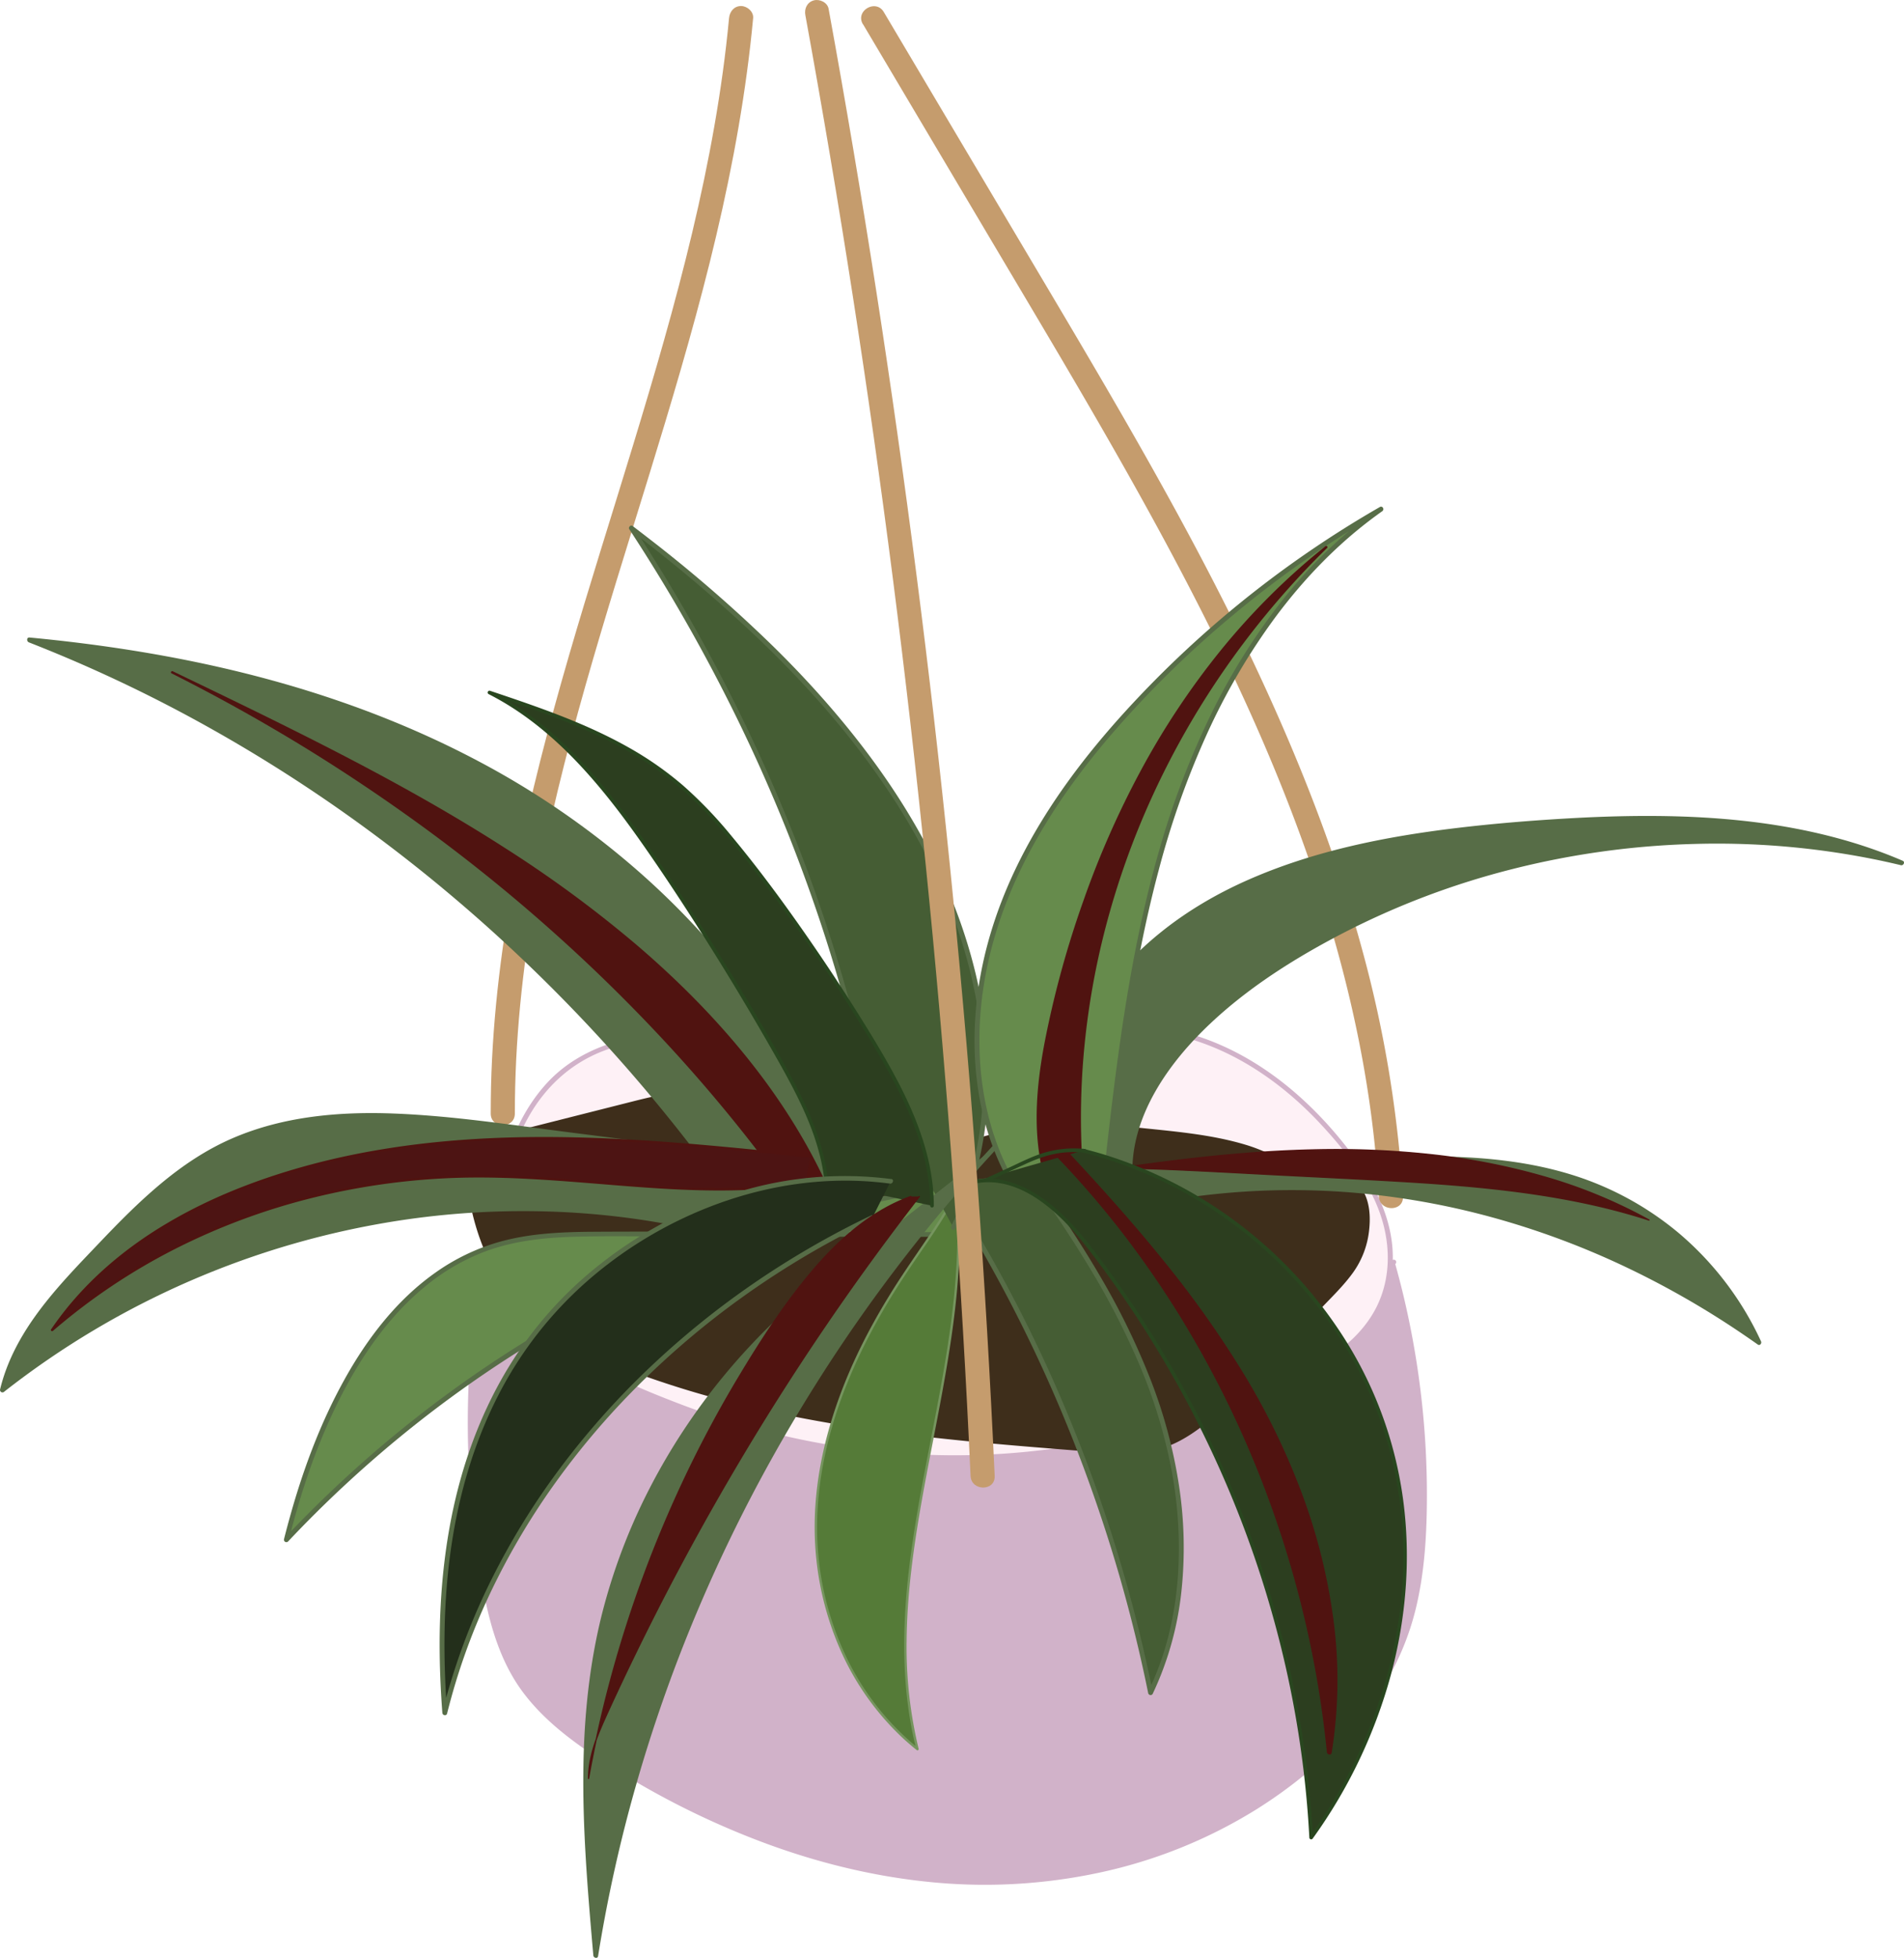 <svg xmlns="http://www.w3.org/2000/svg" viewBox="0 0 1184.01 1217.09"><defs><style>.cls-1{fill:#d1b2c9;}.cls-2{fill:#fef1f6;}.cls-3{fill:#3e2e1b;}.cls-4{fill:#c59c6d;}.cls-5{fill:#576d47;}.cls-6{fill:#501310;}.cls-7{fill:#4d1413;}.cls-8{fill:#668b4c;}.cls-9{fill:#557b38;}.cls-10{fill:#76955f;}.cls-11{fill:#455d34;}.cls-12{fill:#2c3e1f;}.cls-13{fill:#29461f;}.cls-14{fill:#232f1b;}</style></defs><title>plants1</title><g id="Layer_2" data-name="Layer 2"><g id="Layer_1-2" data-name="Layer 1"><path class="cls-1" d="M865.89,784.9a532.59,532.59,0,0,1,19.92,153.34c-.45,27.23-3.09,54.84-12.52,80.19-11,29.57-30.81,54.77-53.63,75.47-59.84,54.3-140.89,79.06-219.74,76s-155.47-32.35-223-75.46c-21.69-13.84-43.15-29.76-56.67-52.39-10.71-17.93-15.73-39-19.41-59.8a565.41,565.41,0,0,1,6.32-226.67"/><path class="cls-1" d="M864.45,785.3A532.53,532.53,0,0,1,884,907.84c1.61,39.53.79,81.7-15.46,118.48-14.5,32.81-39.72,60.13-68.06,81.63a294.59,294.59,0,0,1-93.38,47,328.73,328.73,0,0,1-102.87,13.58c-37.67-1-75-8.13-110.81-19.81-36.17-11.82-70.74-28.25-103.29-47.89-15.51-9.36-31-19.22-44.55-31.3-13.91-12.38-25-27.11-31.91-44.48-7.08-17.82-10.5-36.95-13.39-55.83a558.82,558.82,0,0,1-5.93-61.66,564.57,564.57,0,0,1,8.26-122.18q2.64-14.77,6.07-29.4c.44-1.88-2.45-2.68-2.89-.8a567.23,567.23,0,0,0-12,186.28c2,20,4.84,40,9.43,59.61,4.31,18.34,10.89,36.23,22.35,51.38,10.73,14.18,24.56,25.59,39.12,35.64A510.18,510.18,0,0,0,465.91,1142c35.58,14.11,72.94,23.89,111.05,27.8a340.21,340.21,0,0,0,107-5.76,306.31,306.31,0,0,0,97.53-39.39c30.12-18.91,57.7-43.59,77-73.64a167.42,167.42,0,0,0,22.13-51.84c4.67-19.58,6.24-39.77,6.62-59.84a534.52,534.52,0,0,0-12.43-124.9q-3.32-15.08-7.52-29.92a1.5,1.5,0,0,0-2.89.78Z"/><path class="cls-2" d="M708.05,639.31c-94.44-2.22-189-4.43-283.3,3.16-26.41,2.13-53.76,5.44-76.94,25.41s-41,61.28-35.56,101.89c6.47,48,40,72.71,69.89,87.1,140.64,67.67,294.54,65.62,434.43-5.77,21.64-11,46.6-31,48-66.61,1-24.81-10.53-46.31-22.43-62.7-34.1-46.95-78-76.14-123.18-81.94"/><path class="cls-1" d="M708.05,637.81c-53.44-1.25-106.9-2.51-160.36-2-26.73.26-53.45,1-80.15,2.34q-20.31,1.05-40.6,2.63a290.61,290.61,0,0,0-31.14,3.69C375,648.41,355,657.2,340.43,672.93,326.65,687.78,317.57,707,313,726.66c-4.9,21.17-4.45,43.74,2.67,64.36a104.43,104.43,0,0,0,29.72,43.87c12.85,11.38,27.79,19.57,43.29,26.74A511.48,511.48,0,0,0,456,887.25a472.93,472.93,0,0,0,277.16-.68,515.17,515.17,0,0,0,67.25-25.92c16.58-7.74,33.25-15.86,46-29.4a72.19,72.19,0,0,0,19.69-51.2c-.44-21.87-10.3-42-23-59.42-24.55-33.7-57.59-63-97.71-76.27a144.58,144.58,0,0,0-26.47-6c-1.91-.25-1.89,2.75,0,3,39.76,5.23,74.91,28.09,101.88,56.92,14.57,15.58,28.62,33.31,36.38,53.38,7.67,19.83,8.36,42.47-1.61,61.65-7.7,14.81-20.73,25.93-35.1,34-19.75,11.1-41.14,20-62.39,27.74A482.68,482.68,0,0,1,623.54,903.7a469.85,469.85,0,0,1-135.61-11.08,494.68,494.68,0,0,1-66.19-20.26c-18.86-7.24-38-15.1-55.29-25.7-14.31-8.79-27.27-20-36.68-34-11.2-16.67-16.79-36.57-17-56.58a124.22,124.22,0,0,1,16-61.92c10.27-18.19,25.43-32.4,44.92-40.28,20.14-8.14,42.25-9.34,63.67-10.87,25.76-1.84,51.56-3,77.38-3.62,51.8-1.29,103.62-.56,155.42.56q18.95.4,37.89.87c1.94,0,1.94-3,0-3Z"/><path class="cls-1" d="M865.79,737.24a1.5,1.5,0,0,0,0-3,1.5,1.5,0,0,0,0,3Z"/><path class="cls-3" d="M290.41,719c.58,36.1,13.62,68.49,30,88.37s35.72,29.24,54.84,37.07c100.09,41,203.18,49.08,305.62,57,14.85,1.15,29.89,2.27,44.45-3.24,15.38-5.82,29.66-18.81,43.55-32.33,21.14-20.57,41.83-42.66,62.51-64.74,5.72-6.11,11.61-12.49,15.53-22.33s5.32-24.14,1.55-34.16c-5.56-14.75-17.45-11.85-27.17-12.8-9.48-.92-18.54-7-27.7-11.61-20.84-10.42-42.55-13.08-64.09-15.68-33.69-4.07-67.58-8.14-101.13-1.23-21.92,4.51-43.66,13.71-65.72,13.45-20.31-.24-40.46-8.51-60.77-7.33-6.73.39-13.57,1.8-20.14-.9-7.65-3.14-14.3-11.55-21.48-17.36-20.36-16.46-43.7-11.2-65.72-5.63L289.23,712.19"/><path class="cls-3" d="M289.28,719c.74,38.09,14.6,78.74,44.67,103.59,14.88,12.3,32.71,19.83,50.54,26.76A610,610,0,0,0,451,870.8c43.71,11.43,88.46,18.37,133.33,23.29,22.5,2.46,45,4.43,67.61,6.24,11.18.9,22.37,1.81,33.56,2.61s22.51,1.15,33.45-1.57c20.92-5.21,37.3-21.6,52.23-36.19,17-16.6,33.35-33.82,49.61-51.12,7.05-7.5,14.74-14.76,20.74-23.16A55,55,0,0,0,851.36,765c1-8.6.48-18.65-4.6-26-3.91-5.66-10-7.48-16.59-7.84-3.48-.19-7,0-10.46-.58-5.47-.89-10.55-3.32-15.42-5.87-9.77-5.1-19.3-10-29.9-13.14-21.49-6.44-44.48-8.26-66.7-10.6-23.22-2.45-46.73-3.76-69.93-.38-22.84,3.33-44.46,13-67.55,14.85-22.86,1.8-44.58-8.07-67.36-7.12-5.6.23-11.32,1.42-16.9.36-5.39-1-9.72-4.35-13.71-7.94-7.5-6.74-14.18-13.81-23.68-17.78-17.88-7.47-37.5-2.71-55.46,1.83l-69.83,17.66-34.38,8.69a1.13,1.13,0,0,0,.6,2.17L357.71,696l34.38-8.69c9.38-2.37,18.81-4.85,28.47-5.74s19.59-.08,28.52,4c9.57,4.37,16,12.24,24,18.78a29,29,0,0,0,10.81,6.09c5.06,1.34,10.3.72,15.43.3,11.19-.92,22.17.9,33.12,3,10.62,2.05,21.33,4.29,32.21,4.13s21.32-2.41,31.68-5.1c10.6-2.76,21.07-6,31.8-8.28a188.76,188.76,0,0,1,35.48-3.75c23-.4,46,2.5,68.84,5.28,22,2.68,43.82,6.29,63.64,16.77,8.32,4.4,16.7,9.58,26.32,10.25,6.39.45,13.65-.49,19.12,3.57,7.64,5.66,8.48,17.4,7.82,26.07a53.29,53.29,0,0,1-10,27.39c-6.17,8.51-14.09,15.91-21.27,23.56q-11.89,12.65-23.93,25.16t-24.55,24.75c-7.95,7.77-16,15.53-24.91,22.2-8.54,6.39-17.87,11.64-28.38,13.89-11,2.35-22.29,1.66-33.39.82-22-1.67-44.06-3.39-66.07-5.4-44.1-4-88.14-9.39-131.5-18.52-21.85-4.6-43.51-10.16-64.8-16.89-20.34-6.43-40.84-13.56-60-22.93-17.32-8.45-32.72-20.24-43.86-36.11C306,785.51,299,767.9,295.07,749.9A159.4,159.4,0,0,1,291.49,719a1.11,1.11,0,0,0-2.21,0Z"/><path class="cls-4" d="M453.36,11.25c-4.22,45-12.48,89.56-22.95,133.53C419.84,189.18,407,233,393.71,276.65s-27.2,87.2-39.94,131.07c-12.64,43.53-24.18,87.43-32.82,131.94-8.69,44.79-14.5,90.25-15.6,135.89q-.19,8.34-.19,16.7c0,9.65,15,9.67,15,0,0-45,4.62-89.81,12.54-134.07,8-44.59,19.05-88.57,31.41-132.14,12.46-43.92,26.24-87.45,39.66-131.08s26.51-87.39,37.56-131.7c11.11-44.58,20.07-89.72,25.29-135.39q.94-8.3,1.72-16.62c.38-4-3.72-7.5-7.5-7.5-4.35,0-7.1,3.45-7.48,7.5Z"/><path class="cls-4" d="M536.63,15l88.45,149.05c26.52,44.69,53.17,89.33,78.59,134.66,24.87,44.34,48.6,89.35,69.81,135.57,21.09,46,39.59,93.18,53.92,141.71,14.29,48.37,24.43,98,28.67,148.34.55,6.48,1,13,1.36,19.45.54,9.6,15.54,9.66,15,0a746.11,746.11,0,0,0-25.17-152.72c-13.38-49.45-31.3-97.55-51.88-144.42s-44-92.61-68.75-137.5-50.89-89.11-77.08-133.23Q605.14,101.1,560.73,26.26L549.58,7.47c-4.92-8.3-17.89-.77-13,7.56Z"/><path class="cls-5" d="M528.81,738.23C492,629.61,412.64,542.62,320.21,487.68S122.9,407.61,18.32,397.8C204.2,470.28,368.87,607.65,482.86,785.34"/><path class="cls-5" d="M530.25,737.83a438.55,438.55,0,0,0-54.51-108,484.08,484.08,0,0,0-79.13-88.53,518.69,518.69,0,0,0-99.82-68.49c-40.41-21.35-83.36-37.69-127.4-49.81S80.33,403,35,398q-8.34-.92-16.68-1.7c-1.81-.17-1.85,2.38-.4,3a901.14,901.14,0,0,1,106.15,49.69,949.22,949.22,0,0,1,99.65,63.19,986.17,986.17,0,0,1,92.52,76,1020.42,1020.42,0,0,1,83.45,87.27,1032.91,1032.91,0,0,1,73.65,98q4.16,6.28,8.23,12.62c1,1.62,3.64.12,2.59-1.51a1043.32,1043.32,0,0,0-72.26-99.2,1021.12,1021.12,0,0,0-83.11-89.52,997,997,0,0,0-91.51-77.47A955.27,955.27,0,0,0,137.44,453,911.2,911.2,0,0,0,32,401.62q-6.6-2.7-13.24-5.29c-.13,1-.27,2-.4,2.95,45.11,4.25,90,11.3,134,22.33,44.15,11.08,87.35,26.18,128.23,46.27a523.64,523.64,0,0,1,103.23,66.39,485.73,485.73,0,0,1,81.06,85.4,439.5,439.5,0,0,1,57.58,105.09q2.6,6.88,5,13.85c.63,1.84,3.53,1.06,2.9-.78Z"/><path class="cls-6" d="M513.65,737.25c-34.56-75.58-98.3-139.13-170.92-190S188.35,457,107.07,417.93c148.23,74.42,276.7,180.24,371.15,305.68"/><path class="cls-6" d="M514.29,736.88c-13.12-28.62-30.26-55.25-50-79.75-20.46-25.42-43.66-48.58-68.45-69.78a745.26,745.26,0,0,0-82-60.33C283,507.21,251,489.22,218.45,472.21s-65.6-33.07-98.69-49l-12.33-5.93c-.86-.41-1.62.86-.76,1.3q43.21,21.72,84.46,47.1,40.5,25,78.76,53.35T343.8,579.2q34.76,31,66.63,65t60.35,70.9c2.28,2.95,4.53,5.91,6.78,8.89.57.76,1.88,0,1.3-.76q-27.8-36.9-59-71.06-31.68-34.71-66.48-66.38T281,525.49q-38.22-29.1-78.89-54.75-41-25.87-84.16-48.12-5.23-2.7-10.51-5.35l-.76,1.3c33.11,15.92,66.23,31.85,98.9,48.65,32.34,16.63,64.26,34.11,95.17,53.29,29.4,18.24,57.89,38,84.63,60a549.65,549.65,0,0,1,69.83,68c20.51,24.09,38.61,50.35,52.77,78.69q2.59,5.19,5,10.47c.42.87,1.71.11,1.31-.76Z"/><path class="cls-5" d="M476.55,721l-164-20.83C251.94,692.43,187.4,685.43,132.78,715,103.45,730.81,79.44,756.05,56,780.89c-22.73,24-46.43,49.8-54.45,83.17C125.18,766.91,287,729.58,436.24,763.78"/><path class="cls-5" d="M476.55,719.45,356.1,704.16c-36.76-4.67-73.64-10.47-110.72-11.93-34.18-1.35-69.11,1.66-100.81,15.36-32.76,14.15-58.53,39.51-82.79,65-22.48,23.6-46.61,47.91-58.09,79.12a111.83,111.83,0,0,0-3.64,12,1.52,1.52,0,0,0,2.51,1.46A527.81,527.81,0,0,1,247.79,758.81,511.09,511.09,0,0,1,336.73,753,493.49,493.49,0,0,1,425,762.88q5.46,1.13,10.89,2.37c1.88.43,2.68-2.46.8-2.89a497.93,497.93,0,0,0-88.82-12,512.07,512.07,0,0,0-89.42,3.93,526.9,526.9,0,0,0-87.78,19.3,533.42,533.42,0,0,0-83.48,34A528,528,0,0,0,9.2,856.29Q4.79,859.61.45,863L3,864.48c8-32.56,30.85-58,53.27-81.68,23.86-25.24,48.31-51.45,79.51-67.69,30.83-16,65.84-20.65,100.21-20.13,36,.54,71.83,6.06,107.5,10.59L462,720.63l14.53,1.84c1.91.22,1.9-2.78,0-3Z"/><path class="cls-7" d="M503.91,719c-59.45-6.16-119-12.34-178.68-11.33S205.61,717,149.5,739.11c-45,17.75-88.34,45.37-117.14,87.7,75.14-65,171.76-95.85,267.27-95.59,67.13.18,134.69,14.95,201.05,4.17"/><path class="cls-6" d="M503.91,718.25c-36.25-3.76-72.52-7.52-108.91-9.66-35.35-2.08-70.83-2.62-106.17-.1-33.81,2.41-67.5,7.6-100.17,16.72-29.59,8.26-58.56,19.62-85,35.34-25,14.82-47.61,33.68-65.32,56.75q-3.42,4.46-6.59,9.11c-.51.74.57,1.43,1.18.91a379.8,379.8,0,0,1,75.94-50.92,403.89,403.89,0,0,1,84.37-31.5,429.54,429.54,0,0,1,88.67-12.64C316,731,350,734.19,384,736.9c34.73,2.77,69.77,5,104.49.93q6.24-.74,12.43-1.73c.95-.15.55-1.6-.4-1.45-35.22,5.66-71,4.19-106.45,1.53-34.64-2.6-69.28-6.32-104.06-5.65a433.61,433.61,0,0,0-88.12,10.74,409,409,0,0,0-84.66,29.33,381.88,381.88,0,0,0-76.46,48.19c-3,2.44-6,4.93-8.91,7.46l1.18.91c16.71-24.46,38.83-44.68,63.71-60.6,25.52-16.33,53.68-28.24,82.6-37.08,32.33-9.87,65.78-15.75,99.42-18.71,34.76-3.06,69.72-3,104.55-1.33,35.94,1.75,71.76,5.25,107.54,8.93l13.07,1.35c.94.13.94-1.37,0-1.47Z"/><path class="cls-8" d="M621.78,767.45l-242.15-.3c-24.54,0-49.49,0-73,7.56C236,797.4,197.44,879.8,178.09,957.15c117.54-124.79,274.48-204.72,437.77-223"/><path class="cls-5" d="M621.78,766l-127.29-.16c-42.15,0-84.32-.42-126.47-.13-19.4.14-39.07,1.05-57.84,6.39a130.12,130.12,0,0,0-39.4,19c-24.09,17-42.47,41-56.67,66.64-15.27,27.51-26.2,57.34-34.49,87.63q-1.56,5.68-3,11.41a1.51,1.51,0,0,0,2.51,1.46,744.08,744.08,0,0,1,72.71-67.52,734.72,734.72,0,0,1,80.49-56.76A723.28,723.28,0,0,1,418.57,789a697,697,0,0,1,91.11-32.56,668.83,668.83,0,0,1,94.2-19.33q6-.78,12-1.45c1.9-.21,1.92-3.22,0-3a672.62,672.62,0,0,0-94.94,17.63,695.57,695.57,0,0,0-91.95,31A723.22,723.22,0,0,0,341.39,825,741.84,741.84,0,0,0,185.71,947q-4.38,4.5-8.7,9.08l2.51,1.46c7.61-30.35,17.68-60.28,31.83-88.24C224.68,843,241.89,817.91,265,799.2A131.43,131.43,0,0,1,301.57,778c17.8-6.64,36.77-8.66,55.65-9.19,20.31-.57,40.67-.17,61-.15l62.53.08,125.51.16,15.52,0a1.51,1.51,0,0,0,0-3Z"/><path class="cls-9" d="M597.17,736c-8.48,19-21.36,36-33.06,53.45-30.57,45.63-53.94,96.75-56.54,150.7s17.89,111,62.94,147.2C541.64,971.78,606.3,854.59,594.66,737"/><path class="cls-10" d="M596.52,735.59c-5.77,12.85-13.44,24.7-21.35,36.32s-15.84,23-23.09,35C538,830,526,854.61,517.84,880.49c-7.78,24.6-12.12,50.52-11.09,76.36a189.09,189.09,0,0,0,15.32,67.6A167.14,167.14,0,0,0,563,1081.92c2.26,2,4.59,4,7,5.93a.75.75,0,0,0,1.25-.73,269.62,269.62,0,0,1-7.45-68.22c.27-22.88,2.86-45.66,6.43-68.24,3.61-22.91,8.22-45.64,12.57-68.41,4.31-22.52,8.4-45.12,11.05-67.91s3.85-45.85,2.29-68.79q-.3-4.31-.72-8.61c-.09-1-1.59-1-1.5,0,2.24,22.89,1.63,45.95-.64,68.81-2.31,23.29-6.31,46.38-10.65,69.37-4.3,22.8-9,45.54-12.77,68.43-3.74,22.52-6.66,45.23-7.4,68.06-.74,22.59.71,45.3,5.39,67.45q.9,4.25,1.95,8.46l1.25-.73a164.52,164.52,0,0,1-44.09-55.36,185,185,0,0,1-18.25-67c-2-25.37,1.25-50.93,8.13-75.38,7.3-26,18.6-50.66,32.09-74,6.86-11.85,14.36-23.27,22.11-34.55,7.86-11.44,15.83-22.87,22.34-35.15q2.37-4.45,4.43-9.07c.43-.87-.87-1.64-1.26-.76Z"/><path class="cls-11" d="M586.74,735.42c61.61,94.93,105.65,203.33,128.7,316.84,25.15-52,23.61-115.74,6.47-171.52s-48.51-105-81.61-151.43"/><path class="cls-5" d="M585.45,736.18q18.06,27.86,34,57t29.85,59.71q13.94,30.63,25.59,62.22t21,63.73q9.4,32.48,16.44,65.59.87,4.11,1.71,8.22a1.52,1.52,0,0,0,2.74.36,197.79,197.79,0,0,0,17.85-63.4A255.69,255.69,0,0,0,733,922.39a309.07,309.07,0,0,0-18-66,448.32,448.32,0,0,0-30.59-62.54c-11.67-20.05-24.55-39.37-37.89-58.34-1.63-2.32-3.27-4.63-4.92-7-1.11-1.56-3.71-.06-2.59,1.51,13.27,18.64,26.17,37.57,38,57.17a472.43,472.43,0,0,1,31.65,61.41,320.8,320.8,0,0,1,19.75,64.67A261.37,261.37,0,0,1,732.48,980c-1.58,21.94-6.31,43.79-15,64q-1.6,3.75-3.37,7.42l2.74.36q-6.76-33.28-15.93-66-9.09-32.46-20.51-64.21t-25-62.4q-13.54-30.54-29.31-60t-33.64-57.61q-2.21-3.46-4.44-6.91c-1-1.6-3.64-.1-2.58,1.53Z"/><path class="cls-11" d="M592.79,763.09C628,690.18,614.88,600,573.49,523.66s-108.4-140.32-180.86-195.4c67.23,102.56,115.79,214.2,142.86,328.42"/><path class="cls-5" d="M594.08,763.85c14.12-29.4,20.6-61.87,20.52-94.41-.08-34-7-67.86-18.68-99.74s-28.32-62-47.93-89.77-42.09-53.4-66.27-77.24a880.51,880.51,0,0,0-78.52-68.17q-4.89-3.79-9.83-7.55c-1.21-.92-2.84.85-2.05,2a1080.33,1080.33,0,0,1,70.1,124A1026.08,1026.08,0,0,1,513.25,582.7q11.84,36.76,20.77,74.38c.45,1.88,3.34,1.08,2.89-.8a995.78,995.78,0,0,0-41.42-132.35,1054,1054,0,0,0-59.87-127.32Q416.06,361.3,393.9,327.5l-2,2.05A928.53,928.53,0,0,1,470.51,396c24.39,23.24,47.29,48.16,67.44,75.18,20,26.81,37.42,55.73,50.16,86.69,12.81,31.12,21.19,64.28,23.08,97.93,1.81,32.35-2.54,65.13-14.73,95.26q-2.31,5.72-5,11.26c-.81,1.74,1.77,3.27,2.61,1.53Z"/><path class="cls-5" d="M665,742.44C640.21,678.9,680.23,606,740.86,567.39s136.91-49.93,210.62-55.54c78.17-6,160.09-6.08,231,24.56-137.11-33-290.41-4.27-402.11,75.38-45.22,32.24-86.56,80.57-76.08,132"/><path class="cls-5" d="M666.44,742c-13.58-35.17-6.93-73.76,11-106.07,19.68-35.36,50.94-62.08,86.79-80.14,39.76-20,83.79-30.21,127.66-36.31,22.52-3.14,45.19-5.19,67.87-6.78,23.27-1.64,46.6-2.67,69.93-2.48,45.93.37,92.38,5.46,135.81,21.07q8.17,2.94,16.16,6.37c.39-.91.77-1.83,1.16-2.74a495.43,495.43,0,0,0-115.33-13.5,520.77,520.77,0,0,0-115.91,13.07,499.46,499.46,0,0,0-108.51,38.21c-34.18,16.75-67.73,37.38-95.19,63.94-25.48,24.65-48.47,57.76-46.7,94.79a88,88,0,0,0,1.6,12.74c.38,1.89,3.27,1.09,2.89-.8C698.4,706.57,718.4,672,742.89,646c25.88-27.38,58.47-48.37,91.73-65.66a491.9,491.9,0,0,1,105.91-40.1A517.1,517.1,0,0,1,1054,524.62a495.45,495.45,0,0,1,114.09,10.07q7,1.47,14,3.15c1.57.38,2.78-2,1.16-2.74-43.13-18.55-90-25.87-136.7-27.5-23.64-.82-47.31-.23-70.92,1.12-23.29,1.33-46.58,3.22-69.75,6-44.57,5.35-89.28,14.26-130.49,32.57-37.76,16.77-71.42,41.88-94.17,76.78-20.12,30.86-30.89,69-21.85,105.48a112.11,112.11,0,0,0,4.22,13.29c.65,1.78,3.55,1,2.86-.8Z"/><path class="cls-5" d="M648.41,730.2l190.77-8.52c46.68-2.08,94-4.09,139.51,10.44s89.83,47.72,115.11,102.31c-125.42-88.78-272.35-117.52-410.52-80.28"/><path class="cls-5" d="M648.41,731.7l106.92-4.77c35.23-1.57,70.45-3.4,105.69-4.65,34-1.21,68.41-1,101.66,7a193.75,193.75,0,0,1,71.52,33.23,190,190,0,0,1,53.34,62.75c1.74,3.28,3.39,6.62,5,10l2-2.05a554.88,554.88,0,0,0-76-45.24,513.15,513.15,0,0,0-79.25-31.07A484,484,0,0,0,857.45,740a462.39,462.39,0,0,0-164.54,10.19q-5,1.23-10,2.59a1.5,1.5,0,0,0,.8,2.89,459.46,459.46,0,0,1,163.6-13.75,476.74,476.74,0,0,1,81.23,15,505.44,505.44,0,0,1,79.57,29.35,546,546,0,0,1,75.83,43.2c3.07,2.08,6.11,4.2,9.14,6.33,1.35,1,2.62-.84,2-2a195,195,0,0,0-50.7-66.91,192.25,192.25,0,0,0-66.54-36.48c-32.71-10.22-67.22-12.08-101.27-11.44-35.55.66-71.1,2.84-106.61,4.43l-108.25,4.83-13.31.59c-1.92.07-1.93,3.07,0,3Z"/><path class="cls-6" d="M647.58,733.49c63.57-10.11,127.71-19.76,192.43-18.81s130.72,13.15,185.44,43.74c-58.1-18.85-120.88-22.37-182.6-25.57q-56.15-2.91-112.3-5.67c-26.46-1.3-54.63-2.24-77.45,9.31"/><path class="cls-6" d="M647.68,733.86c26.32-4.19,52.66-8.28,79.11-11.58,26.13-3.26,52.37-5.75,78.69-6.77a576.11,576.11,0,0,1,74.9,1.67,430.78,430.78,0,0,1,71.23,12.34,323.41,323.41,0,0,1,65.91,25.07q3.9,2,7.74,4.17l.29-.69a441.88,441.88,0,0,0-71.32-16.18c-24.31-3.6-48.82-5.7-73.34-7.27-25.35-1.62-50.73-2.8-76.1-4.09-26.06-1.33-52.12-2.7-78.19-3.91-22.19-1-45.58-1.71-66.66,6.43-2.39.92-4.74,2-7,3.12-.43.22,0,.86.38.65,20.51-10.27,44.26-10.56,66.69-9.73,25.39.94,50.77,2.46,76.14,3.75s50.59,2.49,75.87,4c24.4,1.45,48.79,3.3,73,6.52s48.22,7.8,71.62,14.74c2.92.86,5.82,1.77,8.72,2.7a.38.38,0,0,0,.29-.69,314.35,314.35,0,0,0-64.87-26.81,416.61,416.61,0,0,0-70.33-13.84,551.74,551.74,0,0,0-75-3c-26.58.64-53.1,2.87-79.5,6s-52.49,7-78.65,11.16l-9.87,1.56c-.46.09-.26.81.21.74Z"/><path class="cls-8" d="M627.9,732.27c-25.67-47.14-25.51-106.9-8.17-159S670,476,707.12,436.51A654.82,654.82,0,0,1,858.85,316.45C796,360.87,753.79,432.17,729.12,507S695.63,660.82,687,739.11"/><path class="cls-5" d="M629.19,731.52c-15.69-29-21.47-62.34-19.9-95,1.62-33.71,11.09-66.53,25.81-96.8s34.2-57.75,56-83.14a640.33,640.33,0,0,1,73.45-72.37,647.25,647.25,0,0,1,84.18-60.06q5.38-3.23,10.84-6.34l-1.51-2.59a297,297,0,0,0-60.34,57.61,391.16,391.16,0,0,0-45.06,72.06A513.46,513.46,0,0,0,721,528.09c-9.31,32.29-16,65.27-21.28,98.44s-9.19,66.74-12.92,100.22q-.69,6.19-1.37,12.39c-.21,1.92,2.79,1.9,3,0,3.69-33.34,7.39-66.69,12.34-99.88,4.92-33,11.09-65.78,19.69-98a532.07,532.07,0,0,1,30.09-85,403.78,403.78,0,0,1,42.54-72.58c16.63-22.36,36-42.81,58.17-59.79q4.1-3.14,8.3-6.11c1.55-1.1.19-3.57-1.51-2.59a657.11,657.11,0,0,0-162.2,131.4c-22.54,25.24-43,52.6-58.81,82.59s-26.6,62.22-29.94,95.89c-3.25,32.83.57,66.77,14.07,97.06,1.65,3.71,3.46,7.35,5.39,10.92.93,1.7,3.52.19,2.6-1.51Z"/><path class="cls-6" d="M658,753.05c-19-37.65-13.53-81.17-4.27-121.58,25-109,77.47-216.69,170.86-291.34C713.34,449.3,657.37,600.88,674.39,747"/><path class="cls-6" d="M658.66,752.67c-14.95-29.83-14.55-64-9.18-96.17,4.9-29.42,12.9-58.55,22.36-86.82a571.44,571.44,0,0,1,34.24-81.38A487.86,487.86,0,0,1,754,413a433.73,433.73,0,0,1,62.37-65.13q4.32-3.65,8.73-7.18l-1.06-1.06a527.56,527.56,0,0,0-58.62,68.29A516.13,516.13,0,0,0,720,484.11a501.52,501.52,0,0,0-31,81.26,480.17,480.17,0,0,0-16.13,84.87,455.79,455.79,0,0,0-.28,86.15q.5,5.29,1.1,10.58c.11.95,1.61,1,1.5,0a455.72,455.72,0,0,1-1.78-85.5,475.78,475.78,0,0,1,14.13-85.06,497,497,0,0,1,29.3-82,513.84,513.84,0,0,1,43.42-76.46,522.5,522.5,0,0,1,57-69.31q3.93-4,8-8c.71-.69-.32-1.65-1.06-1.06a431.4,431.4,0,0,0-65.32,65,482.11,482.11,0,0,0-49.52,74.52,564.7,564.7,0,0,0-35.77,81.22,610.69,610.69,0,0,0-23.82,86.82c-6.06,31.4-8.59,65,3,95.49a114.57,114.57,0,0,0,4.74,10.77c.43.86,1.72.1,1.29-.76Z"/><path class="cls-5" d="M513,796.07c-73.65,57.65-124.75,139.65-141.47,227-12.17,63.59-6.62,128.47-1,192.51C399.75,1032,486.83,855.52,618.2,713.6"/><path class="cls-5" d="M511.9,795a399.64,399.64,0,0,0-61.63,60.06,391.52,391.52,0,0,0-46.39,70.3,367.37,367.37,0,0,0-29.43,77.51c-8,31.63-11.26,64.25-11.68,96.82-.45,34.5,2.15,68.94,5.1,103.29q.54,6.32,1.1,12.62c.14,1.55,2.66,2.19,2.95.4a912.89,912.89,0,0,1,23.6-106.3,946.29,946.29,0,0,1,36.16-103.46,969.41,969.41,0,0,1,48.18-99.41A996.39,996.39,0,0,1,610,724.8q4.61-5.1,9.27-10.15c1.31-1.42-.81-3.54-2.12-2.12a1009,1009,0,0,0-71.61,86.63,993.45,993.45,0,0,0-61.41,94,976.14,976.14,0,0,0-49.79,99.17,952.11,952.11,0,0,0-37.72,103,915.84,915.84,0,0,0-25.33,106.41q-1.17,6.72-2.25,13.45l2.95.4c-3-34-5.92-68.1-6.22-102.27-.3-33.32,2-66.8,9.17-99.4a360.26,360.26,0,0,1,27.15-78.19,386.33,386.33,0,0,1,44.27-71,398.74,398.74,0,0,1,59.39-60.91q4.11-3.39,8.3-6.68c1.48-1.16-.66-3.27-2.16-2.09Z"/><path class="cls-12" d="M602,735.61c29-8.79,56.51,15.52,74.12,38.21,83.47,107.53,132.39,237,139.25,368.49,52.19-72.47,72.82-164.85,47.82-248.45S765.31,738.12,673.49,715.22"/><path class="cls-13" d="M602.29,736.7c30.59-9,57.5,17.77,74.45,39.76a678.42,678.42,0,0,1,53.69,81.1,668.83,668.83,0,0,1,41.4,87.74,654.92,654.92,0,0,1,27.68,90.91,630.47,630.47,0,0,1,14,94.6q.4,5.76.71,11.51a1.14,1.14,0,0,0,2.1.57,315.81,315.81,0,0,0,48.56-101.57c9.58-35.5,12.55-72.81,7.63-109.29a249.13,249.13,0,0,0-33.18-94.64A272.7,272.7,0,0,0,686.27,717.61q-6.19-1.87-12.49-3.45a1.13,1.13,0,0,0-.6,2.17,265.79,265.79,0,0,1,90.53,42.25A271.25,271.25,0,0,1,831.38,829a247.86,247.86,0,0,1,36.82,90.33c6.82,36.06,5.58,73.43-2.45,109.19a310.09,310.09,0,0,1-43.63,102.06q-3.75,5.7-7.73,11.23l2.1.57a634.86,634.86,0,0,0-12.43-95.75,653.24,653.24,0,0,0-26.84-93.34,670.92,670.92,0,0,0-40.56-89.08A678.35,678.35,0,0,0,683,781c-9.19-12.19-18.84-24-31-33.38-11.37-8.78-25.21-15.66-39.93-14.86a44.84,44.84,0,0,0-10.35,1.82,1.11,1.11,0,0,0,.59,2.14Z"/><path class="cls-6" d="M648.92,708.64c98.91,97.83,163.48,236.1,177.72,380.56,11.72-70.65-6.66-144.51-39.24-207.26S708.84,766.05,661.65,715.52"/><path class="cls-6" d="M647.86,709.7a570.83,570.83,0,0,1,53.87,61.65,608.89,608.89,0,0,1,45,68.93,633.68,633.68,0,0,1,36,75.55,644.68,644.68,0,0,1,25.88,79.69A633.3,633.3,0,0,1,824,1078.85c.4,3.44.76,6.89,1.11,10.34.15,1.53,2.65,2.21,3,.4a285.48,285.48,0,0,0,1.14-82.4A358.93,358.93,0,0,0,809,926.81a440,440,0,0,0-36.56-74.41,636.1,636.1,0,0,0-48.11-67.77c-17.35-21.57-35.78-42.26-54.58-62.57q-3.53-3.81-7.07-7.6c-1.32-1.41-3.44.71-2.12,2.12,18.65,20,37,40.23,54.41,61.3a674.57,674.57,0,0,1,49,66.55,452.79,452.79,0,0,1,38.26,73.15,367.44,367.44,0,0,1,22.46,79,290.78,290.78,0,0,1,2,81.95q-.63,5.15-1.49,10.25l3,.4a638.92,638.92,0,0,0-14-83.8,646,646,0,0,0-24.87-81.06A641,641,0,0,0,754.39,848,614.93,614.93,0,0,0,710,777.45a579.15,579.15,0,0,0-52.75-62.58q-3.59-3.68-7.24-7.29a1.5,1.5,0,0,0-2.12,2.12Z"/><path class="cls-13" d="M674.79,714.27a64.19,64.19,0,0,0-24.36,2c-8.09,2.26-15.65,6.21-23.24,9.71l-13.67,6.31c-1.31.61-.17,2.55,1.14,1.94,7.74-3.58,15.47-7.18,23.22-10.73,7.47-3.42,15.09-6.17,23.3-7a63.19,63.19,0,0,1,13.61.07c1.43.18,1.42-2.07,0-2.23Z"/><path class="cls-12" d="M579.59,749.51c0-36.79-17.82-70.74-36.5-101.79A1144.38,1144.38,0,0,0,468,537.85c-14.23-18.4-29.11-36.45-46.78-51.15-33.8-28.13-75.78-42.49-116.8-56.22,44.84,22.58,77.2,65.36,106.06,108.06q39,57.76,73.56,118.76c13.81,24.41,27.36,50.13,30,78.43"/><path class="cls-13" d="M580.71,749.51c-.09-28.55-10.75-55.58-24.07-80.4-6.95-13-14.64-25.53-22.42-38Q522,611.58,509.05,592.54c-17-24.94-34.79-49.54-54.09-72.76a267.52,267.52,0,0,0-30.15-31.45,208.14,208.14,0,0,0-34.07-23.78c-24.06-13.57-50.15-23-76.23-31.84l-9.84-3.31a1.13,1.13,0,0,0-.87,2.06c20.11,10.17,37.77,24.44,53.4,40.58,15.93,16.46,29.83,34.75,42.94,53.5,14.77,21.12,28.84,42.75,42.52,64.59q21.15,33.78,40.77,68.48c12,21.32,23.77,43.49,28.15,67.84q.82,4.62,1.27,9.29c.14,1.43,2.39,1.44,2.25,0-2.36-24.73-12.84-47.55-24.62-69.1-12.79-23.4-26.48-46.35-40.51-69q-20.84-33.69-43.2-66.44c-13.07-19-26.78-37.76-42.41-54.81-15.26-16.65-32.47-31.76-52.17-43-2.39-1.36-4.81-2.65-7.26-3.89l-.87,2.06c26,8.71,52.17,17.55,76.64,30.13a221.26,221.26,0,0,1,34.93,22,228.4,228.4,0,0,1,30.95,29.74c9.75,11.1,18.81,22.81,27.72,34.59Q488,566.08,500.92,584.7c17.07,24.54,33.45,49.71,48.29,75.67,13.89,24.28,26.25,50.52,28.77,78.74.31,3.46.46,6.92.47,10.39a1.13,1.13,0,0,0,2.26,0Z"/><path class="cls-14" d="M553.84,734.38c-90.72-12.36-182,36.82-228.38,104s-54.82,148.65-48.87,226.34c31.79-128.34,131.26-243.51,266-308"/><path class="cls-5" d="M554.24,732.94a226.23,226.23,0,0,0-95.69,8.19,260.73,260.73,0,0,0-83.74,43.48,242.41,242.41,0,0,0-61.32,69.92c-17.17,29.59-28.18,62.39-34.12,96s-7,67.71-5.12,101.63q.35,6.32.83,12.61c.12,1.61,2.52,2.13,2.95.4a400.61,400.61,0,0,1,26.17-73.47,445.34,445.34,0,0,1,39.95-68.27,485.73,485.73,0,0,1,52.51-62,519.5,519.5,0,0,1,63.79-54.22,541.55,541.55,0,0,1,73.37-44.44q4.73-2.38,9.51-4.66c1.74-.83.22-3.42-1.51-2.59a545.2,545.2,0,0,0-75.08,43.59,527.58,527.58,0,0,0-65,53.16A493.48,493.48,0,0,0,347.31,914a450.15,450.15,0,0,0-41.76,68,407.86,407.86,0,0,0-28.05,73.27q-1.25,4.53-2.37,9.09l2.95.4c-2.56-33.58-2.49-67.52,2.2-100.92s14-66,29.33-96a240.57,240.57,0,0,1,57.57-73.21,257.66,257.66,0,0,1,80.34-46.75c30.07-10.79,62.26-15.78,94.17-13.34q5.89.45,11.75,1.24c1.89.25,2.7-2.64.8-2.89Z"/><path class="cls-6" d="M566.34,743.8c-35.63,12.84-62,44.46-84.05,76.67C424.44,905,384.43,1003.12,366,1105.59c0-14.16,5.73-27.54,11.55-40.3a1617.55,1617.55,0,0,1,194.2-321.48"/><path class="cls-6" d="M566.24,743.44c-24.14,8.78-43.92,26-60.42,45.28-17.71,20.68-32.68,43.84-46.66,67.14a729.28,729.28,0,0,0-39.59,75.74,745.55,745.55,0,0,0-51.94,163.2c-.7,3.56-1.36,7.12-2,10.69l.74.1c.05-14.2,5.71-27.41,11.5-40.11q8.47-18.63,17.44-37,17.79-36.6,37.4-72.28T473.57,886q21.35-34.62,44.41-68.12,22.9-33.27,47.49-65.35,3.25-4.24,6.53-8.46c.29-.38-.23-.91-.53-.53q-24.9,32.06-48.16,65.35-23.46,33.6-45.19,68.37T436.35,948q-20,35.84-38.08,72.65-9.12,18.51-17.76,37.23c-5.65,12.24-11.86,24.67-14.09,38.09a60.61,60.61,0,0,0-.82,9.61c0,.41.66.53.74.1A745.15,745.15,0,0,1,415.6,942.44a733,733,0,0,1,38-75.58c13.75-23.82,28.61-47.35,45.69-69,15.89-20.1,34.68-39,58.15-50q4.44-2.08,9.05-3.75c.44-.17.24-.9-.21-.73Z"/><path class="cls-4" d="M500.82,9.46q15.93,87.21,29.54,174.82Q544,272.06,555.3,360.18q11.38,88.92,20.43,178.11,9,88.94,15.7,178.09t11.06,178.73q.54,11.19,1.06,22.38c.44,9.61,15.44,9.67,15,0Q614.44,827.58,608,737.8q-6.43-89.62-15.24-179.07Q584,469.5,572.86,380.51T548.32,203.12Q534.94,115,519.21,27.25q-2-10.89-3.94-21.77c-.73-4-5.57-6.24-9.23-5.24-4.18,1.15-6,5.23-5.22,9.22Z"/><path class="cls-1" d="M866.75,792.34a1.5,1.5,0,0,0,0-3,1.5,1.5,0,0,0,0,3Z"/><path class="cls-1" d="M866.75,786.06a1.5,1.5,0,0,0,0-3,1.5,1.5,0,0,0,0,3Z"/></g></g></svg>
